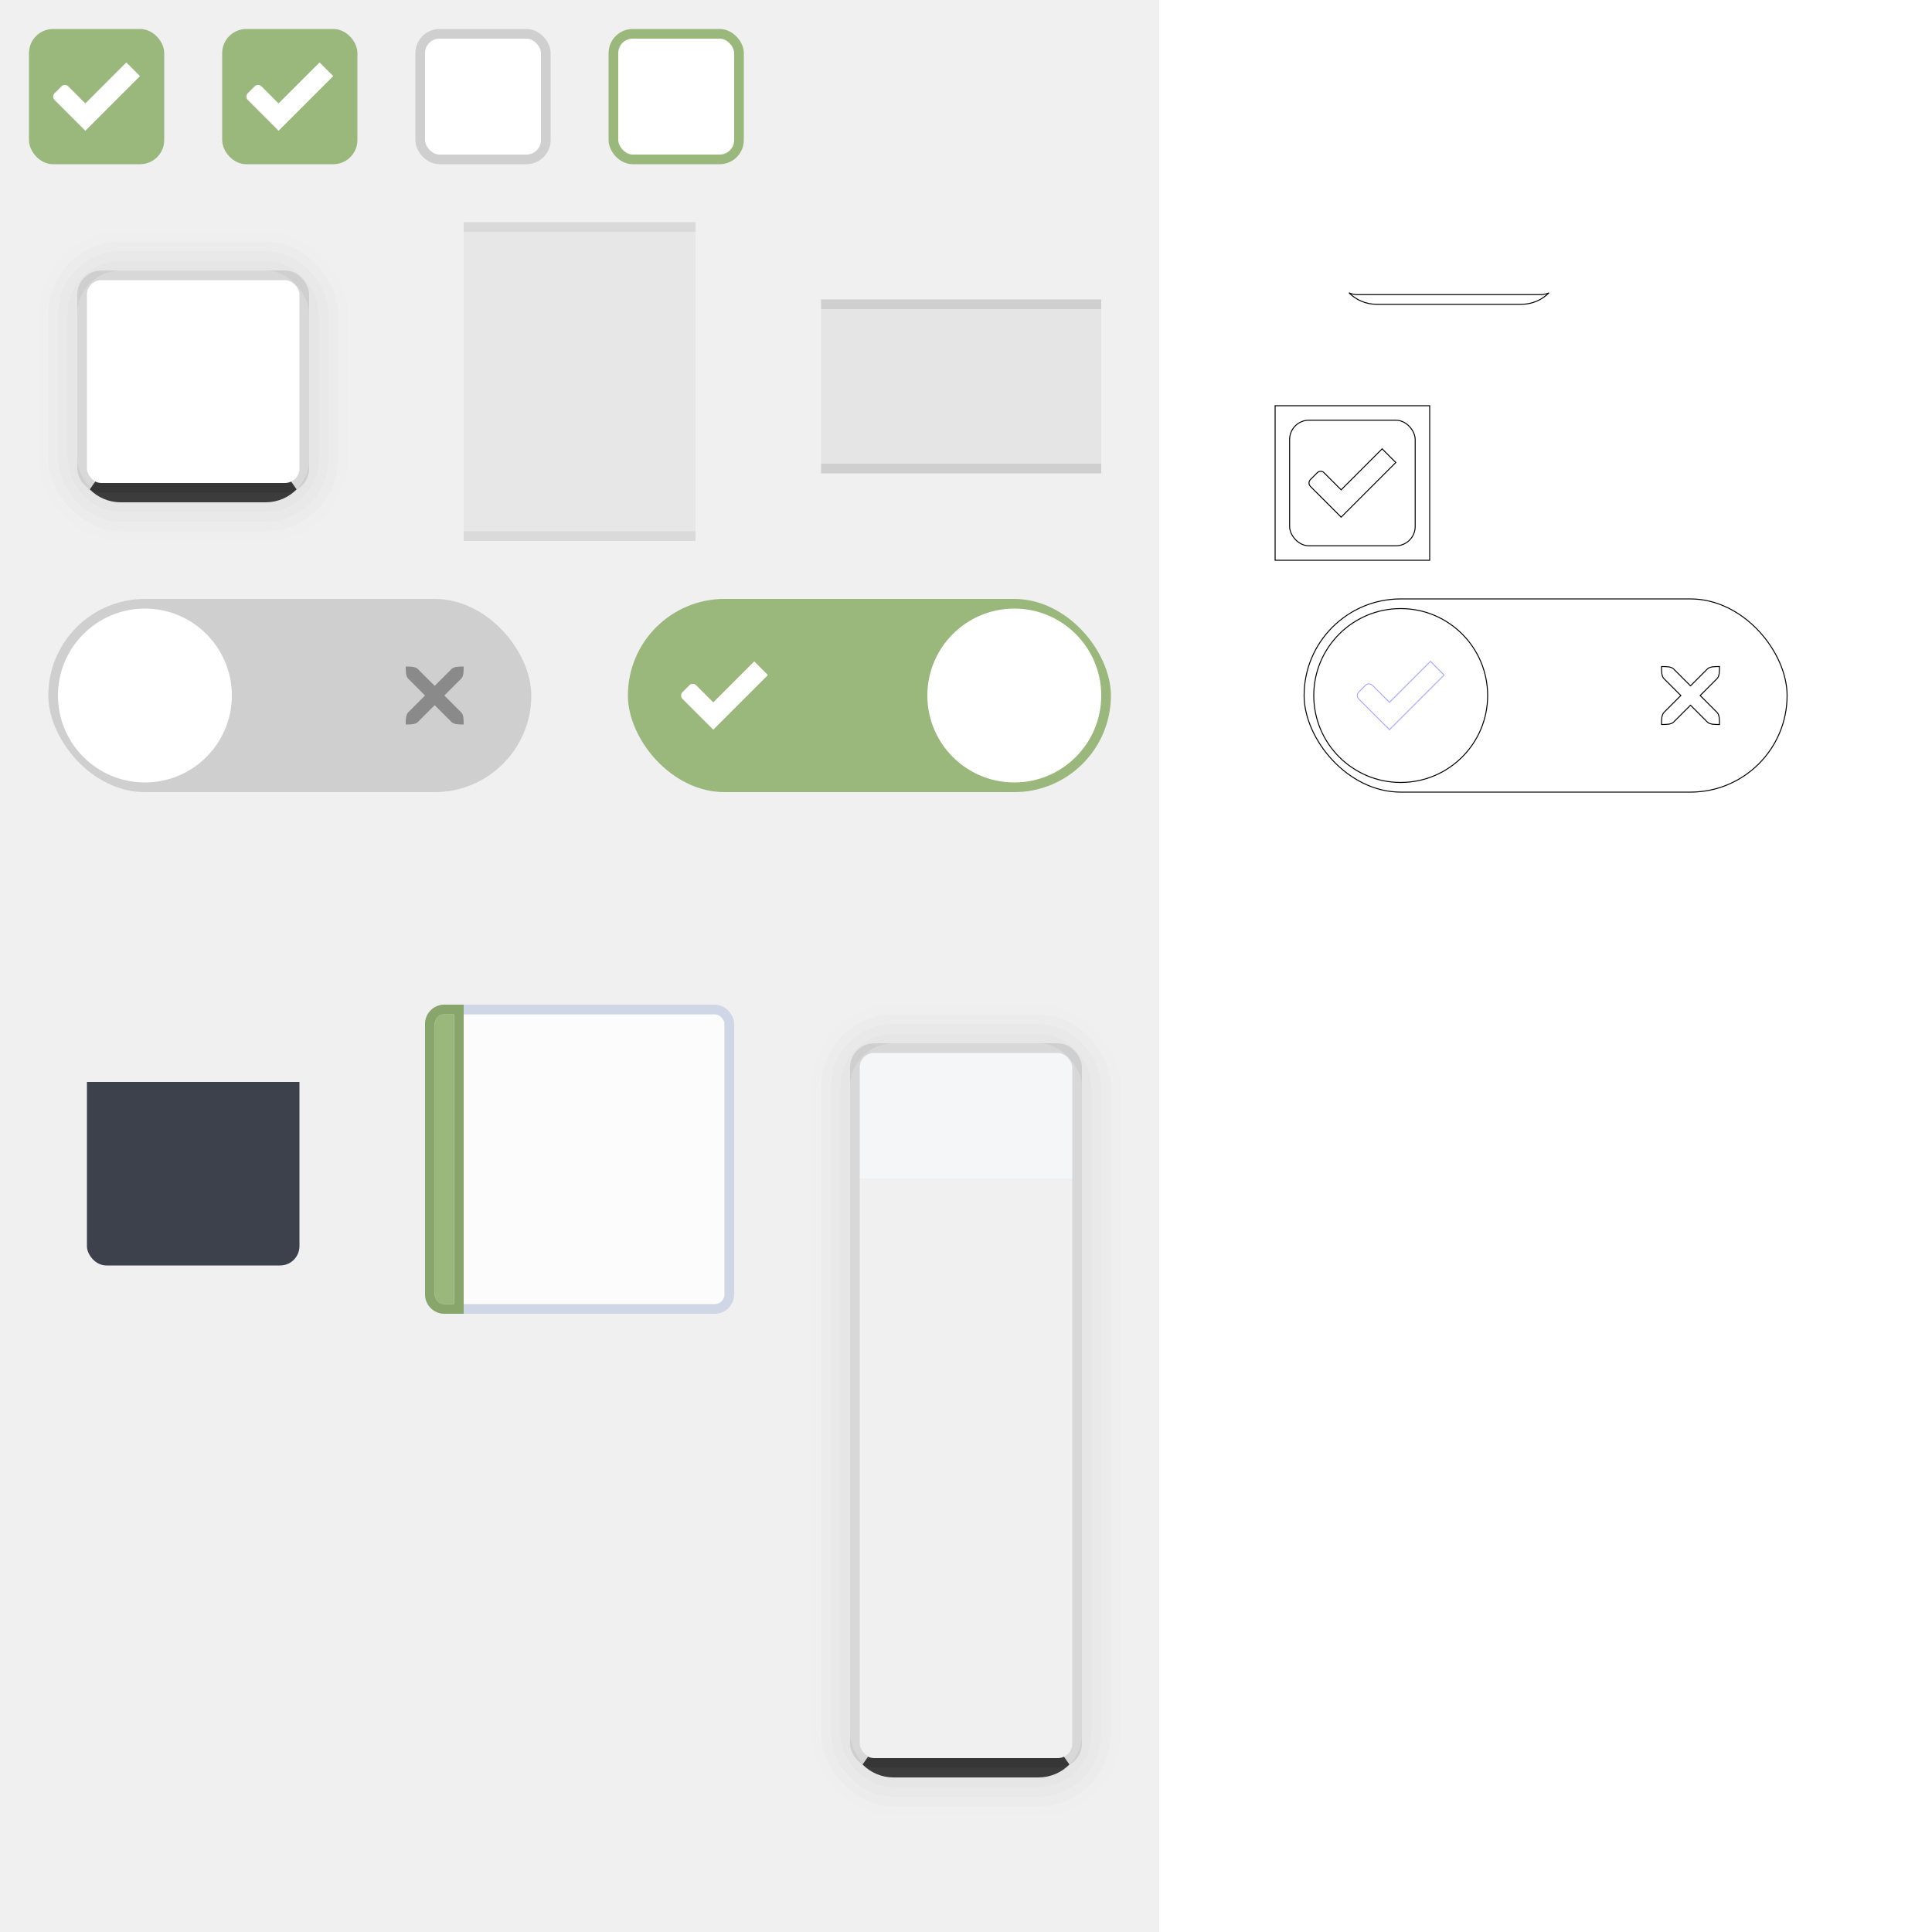 <?xml version="1.0" encoding="UTF-8" standalone="no"?>
<svg xmlns="http://www.w3.org/2000/svg" xmlns:xlink="http://www.w3.org/1999/xlink" xmlns:sodipodi="http://sodipodi.sourceforge.net/DTD/sodipodi-0.dtd" xmlns:inkscape="http://www.inkscape.org/namespaces/inkscape" version="1.1" width="200" height="200">
  <!-- Do not change style by hand, instead edit sass/_assets-variant.scss and then
       execute grunt cinnamon_assets -->
  <defs><style type="text/css"><![CDATA[
#forms {
  fill: none;
  stroke: #000000;
  stroke-width: 0.1; }

#forms use {
  stroke: #aaaaff; }

#assets > rect {
  fill: #f0f0f0; }

.null {
  fill: none; }

.shadow {
  stroke: #000000;
  opacity: 0.75; }

.border, .trim, .trim2, .shadow {
  fill: none;
  stroke-width: 1; }

.shadow1 {
  opacity: 0.01; }

.shadow2 {
  opacity: 0.02; }

.shadow3 {
  opacity: 0.04; }

.shadow4 {
  opacity: 0.06; }

.shadow5 {
  opacity: 0.09; }

.checkbox .face {
  fill: #ffffff;
  stroke: #cfcfcf; }

.checkbox .active .face {
  stroke: #9ab87c; }

.checkbox .checked .face {
  fill: #9ab87c;
  stroke: #9ab87c; }

.checkbox .checked .trim {
  fill: #ffffff; }

.menu .face {
  fill: #ffffff; }

.menu .border {
  stroke: #000000;
  opacity: 0.1; }

.menu .hover .face {
  fill: #000000;
  opacity: 0.04; }

.menu .hover .border {
  stroke: #000000;
  opacity: 0.09; }

.menu .submenu .face {
  fill: #000000;
  opacity: 0.05; }

.menu .submenu .border {
  stroke: #000000;
  opacity: 0.1; }

.switch .face {
  fill: #cfcfcf; }

.switch .face2 {
  fill: #ffffff; }

.switch .trim {
  fill: #8a8a8a; }

.switch .checked .face {
  fill: #9ab87c; }

.switch .checked .trim {
  fill: #ffffff; }

#button-box .face {
  opacity: 0.95;
  fill: #353945; }

#button-box .border {
  stroke: #000000;
  opacity: 0; }

#message .face {
  fill: #fcfcfd;
  opacity: 1; }

#message .border {
  stroke: #cfd6e6;
  opacity: 1; }

#message .trim {
  fill: #9ab87c; }

#message .trim2 {
  stroke: #88a66b; }

#modal .face {
  fill: #f5f6f8; }

#modal .border {
  stroke: #000000;
  opacity: 0.1; }

]]></style>
    <clipPath id="cp7" clipPathUnits="userSpaceOnUse">
      <rect x="9" y="12" width="22" height="19"/>
    </clipPath>
    <clipPath id="cp8" clipPathUnits="userSpaceOnUse">
      <rect width="22" height="13" x="9" y="9"/>
    </clipPath>
  </defs>
  <g id="forms" inkscape:groupmode="layer" inkscape:label="Forms - edit here" transform="translate(130,0)">
    <g id="bg-form">
      <path id="s5" d="M 9.648,30.31 C 10.373,31.04 11.38,31.5 12.5,31.5 L 27.5,31.5 C 28.62,31.5 29.627,31.04 30.352,30.31 30.093,30.43 29.807,30.5 29.5,30.5 L 10.5,30.5 C 10.194,30.5 9.908,30.43 9.648,30.31 Z"/>
    </g>
    <g id="checkbox-form" transform="translate(0,40)">
      <rect id="n7" x="2" y="2" width="16" height="16"/>
      <rect id="f12" x="3.5" y="3.5" width="13" height="13" rx="2" ry="2"/>
      <path id="t8" d="M 5.654,9.646 C 5.458,9.842 5.458,10.158 5.654,10.354 L 8.836,13.536 14.493,7.879 13.079,6.464 8.836,10.707 7.068,8.939 C 6.872,8.743 6.557,8.743 6.361,8.939 Z"/>
    </g>
    <g id="switch-form" transform="translate(0,60)">
      <rect id="f13" x="5" y="2" width="50" height="20" rx="10" ry="10"/>
      <circle id="f14" r="9" cx="15" cy="12"/>
      <path id="t15" d="M 42,9 C 42.5,9 43,9 43.25,9.25 L 45,11 46.75,9.25 C 47,9 47.5,9 48,9 48,9.5 48,10 47.75,10.25 L 46,12 47.75,13.75 C 48,14 48,14.5 48,15 47.5,15 47,15 46.75,14.75 L 45,13 43.25,14.75 C 43,15 42.5,15 42,15 42,14.5 42,14.025 42.25,13.75 L 44,12 42.25,10.25 C 42,10 42,9.5 42,9 Z"/>
      <use xlink:href="#t8" x="5" y="2"/>
    </g>
  </g>
  <g id="assets" inkscape:groupmode="layer" inkscape:label="Assets" sodipodi:insensitive="true">
    <rect x="0" y="0" width="120" height="200"/>
    <g class="checkbox">
      <g id="checkbox-checked" class="checked">
        <use xlink:href="#n7" class="null"/>
        <use xlink:href="#f12" class="face"/>
        <use xlink:href="#t8" class="trim"/>
      </g>
      <g id="checkbox-checked-focused" class="checked active" transform="translate(20,0)">
        <use xlink:href="#n7" class="null"/>
        <use xlink:href="#f12" class="face"/>
        <use xlink:href="#t8" class="trim"/>
      </g>
      <g id="checkbox-unchecked" class="unchecked" transform="translate(40,0)">
        <use xlink:href="#n7" class="null"/>
        <use xlink:href="#f12" class="face"/>
      </g>
      <g id="checkbox-unchecked-focused" class="unchecked active" transform="translate(60,0)">
        <use xlink:href="#n7" class="null"/>
        <use xlink:href="#f12" class="face"/>
      </g>
    </g>
    <g class="menu">
      <g id="menu" transform="translate(0,20)">
        <rect id="f3" width="22" height="21" x="9" y="9" rx="1.5" ry="1.5" class="face"/>
        <rect id="f4" width="23" height="22" x="8.5" y="8.5" rx="2" ry="2" class="border"/>
        <g class="shadow">
          <rect id="s1" width="31" height="31" x="4.5" y="4.5" rx="8" ry="8" class="shadow1"/>
          <rect id="s2" width="29" height="29" x="5.5" y="5.5" rx="7" ry="7" class="shadow2"/>
          <rect id="s3" width="27" height="27" x="6.5" y="6.5" rx="6" ry="6" class="shadow3"/>
          <rect id="s4" width="25" height="25" x="7.5" y="7.5" rx="5" ry="5" class="shadow4"/>
          <use xlink:href="#s5" class="shadow5"/>
        </g>
      </g>
      <g id="menu-hover" class="hover" transform="translate(40,20)">
        <rect x="4" y="3" width="32" height="33" class="null"/>
        <rect x="8" y="4" width="24" height="31" class="face"/>
        <path d="M 8,3.5 32,3.5 M 8,35.5 32,35.5" class="border"/>
      </g>
      <g id="submenu" class="submenu" transform="translate(80,20)">
        <rect x="1" y="11" width="37" height="18" class="null"/>
        <rect x="5" y="11" width="29" height="18" class="face"/>
        <path d="M 5,11.5 34,11.5 M 5,28.5 34,28.5" class="border"/>
      </g>
    </g>
    <g class="switch" transform="translate(0,60)">
      <g id="switch-off" class="unchecked">
        <use xlink:href="#f13" class="face"/>
        <use xlink:href="#f14" class="face2"/>
        <use xlink:href="#t15" class="trim"/>
      </g>
      <g id="switch-on" class="checked" transform="translate(60,0)">
        <use xlink:href="#f13" class="face"/>
        <use xlink:href="#f14" class="face2" x="30" y="0"/>
        <use xlink:href="#t8" x="5" y="2" class="trim"/>
      </g>
    </g>
    <g class="misc" transform="translate(0,100)">
      <g id="button-box" class="button" clip-path="url(#cp7)">
        <rect x="9" y="9" width="22" height="22" rx="2" ry="2" class="face"/>
        <path d="M 9 12.5 31 12.5" class="border"/>
      </g>
      <g id="message" transform="translate(40,0)">
        <rect x="5" y="5" width="30" height="30" rx="1" ry="1" class="face"/>
        <rect x="4.5" y="4.5" width="31" height="31" rx="1.5" ry="1.5" class="border"/>
        <path d="M 7,35 6,35 A 1,1 0 0 1 5,34 L 5,6 A 1,1 0 0 1 6,5 L 7,5 Z" class="trim"/>
        <path d="M 7.5,35.5 6,35.5 A 1.5,1.5 0 0 1 4.5,34 L 4.5,6 A 1.5,1.5 0 0 1 6,4.5 L 7.5,4.5 Z" class="trim2"/>
      </g>
      <g id="modal" transform="translate(80,0)">
        <rect x="9" y="9" width="22" height="21" rx="1.5" class="face" clip-path="url(#cp8)" ry="1.5"/>
        <rect x="8.5" y="8.5" width="23" height="74" rx="2" ry="2" class="border"/>
        <g class="shadow">
          <rect x="4.5" y="4.5" width="31" height="83" rx="8" ry="8" class="shadow1"/>
          <rect x="5.5" y="5.5" width="29" height="81" rx="7" ry="7" class="shadow2"/>
          <rect x="6.5" y="6.5" width="27" height="79" rx="6" ry="6" class="shadow3"/>
          <rect x="7.5" y="7.5" width="25" height="77" rx="5" ry="5" class="shadow4"/>
          <use xlink:href="#s5" y="52" class="shadow5"/>
        </g>
      </g>
    </g>
  </g>
</svg>
